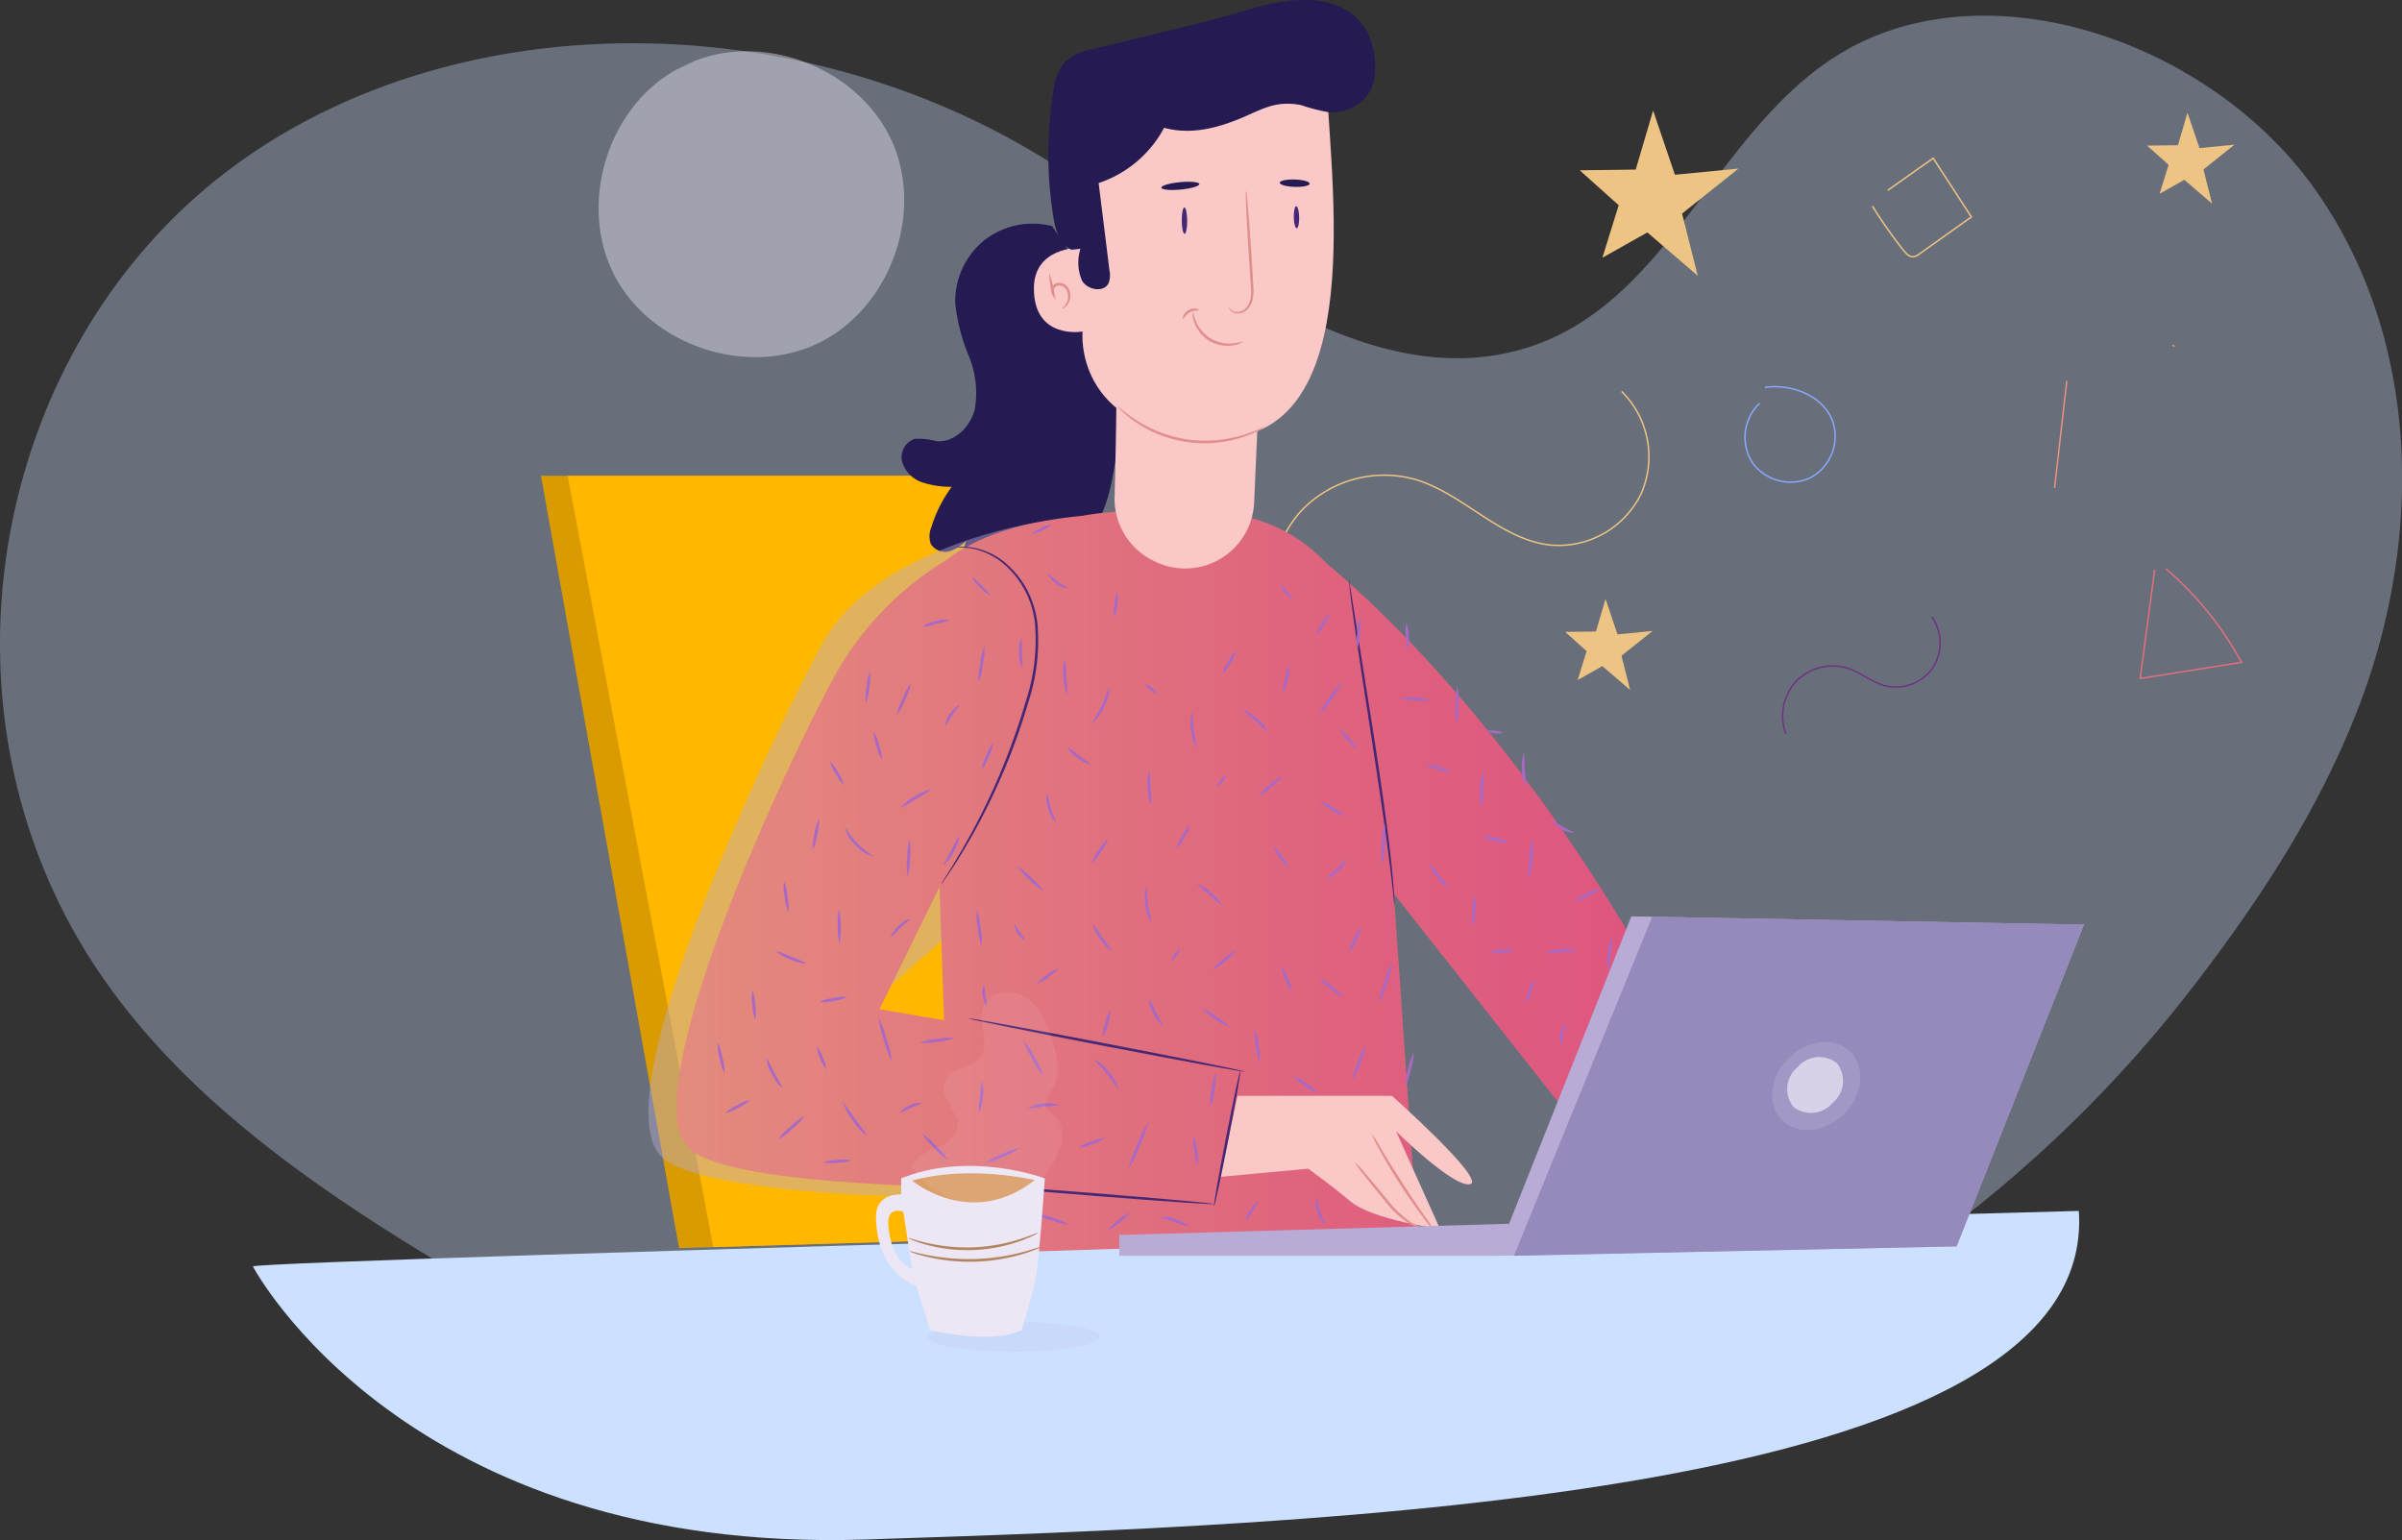 <svg xmlns="http://www.w3.org/2000/svg" xmlns:xlink="http://www.w3.org/1999/xlink" width="246.763" height="158.233" viewBox="0 0 246.763 158.233">
  <rect x="0" y="0" width="246.763" height="158.233" fill="#333333" stroke="none"/>
  <defs>
    <linearGradient id="linear-gradient" y1="0.5" x2="1" y2="0.5" gradientUnits="objectBoundingBox">
      <stop offset="0" stop-color="#e58f7e"/>
      <stop offset="0.139" stop-color="#e3857e"/>
      <stop offset="0.698" stop-color="#df637e"/>
      <stop offset="1" stop-color="#de567f"/>
    </linearGradient>
  </defs>
  <g id="Grupo_5053" data-name="Grupo 5053" transform="translate(-47.764 -1995.698)">
    <path id="Trazado_3875" data-name="Trazado 3875" d="M-473.292-185.532c-34.139,10.767-70.982,8.179-105.424-11.476-19.623-11.2-40.294-23.287-50.159-43.044-13.069-26.173-5.174-58.924,17.108-75.791s56.588-17.251,82.4-2.089c16.562,9.73,34,25.919,51.4,20.176,14.19-4.685,18.909-21.833,31.275-29.761,15.133-9.7,38.573-1.741,49.425,13.76s10.85,35.7,4.633,52.358c-3.846,10.3-9.754,19.532-16.412,28.29a132.322,132.322,0,0,1-35.434,32.52C-452.789-195.432-464.679-188.25-473.292-185.532Z" transform="translate(682.965 2329.06)" fill="#cce0ff" opacity="0.35"/>
    <g id="Grupo_5016" data-name="Grupo 5016" transform="translate(73.742 1995.698)">
      <g id="Grupo_4465" data-name="Grupo 4465" transform="translate(104.686 11.355)">
        <path id="Trazado_2837" data-name="Trazado 2837" d="M-163.015-160.467a5.255,5.255,0,0,1,1.1-5.418,5.251,5.251,0,0,1,5.379-1.273c1.253.438,2.307,1.35,3.579,1.725a4.666,4.666,0,0,0,5-1.746,4.664,4.664,0,0,0-.054-5.293" transform="translate(215.809 224.499)" fill="none" stroke="#6e3281" stroke-miterlimit="10" stroke-width="0.15"/>
        <path id="Trazado_2838" data-name="Trazado 2838" d="M-148.756-242.046a48.178,48.178,0,0,0,3.2,4.552c.258.327.59.681,1.005.652a1.316,1.316,0,0,0,.638-.3l5.323-3.789-3.924-6.038-4.676,3.309" transform="translate(210.45 251.866)" fill="none" stroke="#edc483" stroke-miterlimit="10" stroke-width="0.15"/>
        <path id="Trazado_2839" data-name="Trazado 2839" d="M-167.938-208.165a4.834,4.834,0,0,0-.753,6.109,4.834,4.834,0,0,0,5.957,1.553,4.832,4.832,0,0,0,2.327-5.7c-.926-2.691-4.189-3.98-7.006-3.588" transform="translate(218.053 238.233)" fill="none" stroke="#8aa9fc" stroke-miterlimit="10" stroke-width="0.15"/>
        <path id="Trazado_2840" data-name="Trazado 2840" d="M-103.784-180.2q-.746,5.592-1.491,11.185l10.408-1.658a33.847,33.847,0,0,0-7.771-9.613" transform="translate(194.477 227.369)" fill="none" stroke="#e3707f" stroke-miterlimit="10" stroke-width="0.15"/>
        <path id="Trazado_2841" data-name="Trazado 2841" d="M-119.173-199.8q.626-5.5,1.254-11" transform="translate(199.582 238.577)" fill="none" stroke="#e8947e" stroke-miterlimit="10" stroke-width="0.15"/>
        <path id="Trazado_2842" data-name="Trazado 2842" d="M-99.825-216.466l-.178-.177" transform="translate(192.54 240.726)" fill="none" stroke="#e8947e" stroke-miterlimit="10" stroke-width="0.15"/>
        <path id="Trazado_2843" data-name="Trazado 2843" d="M-245.444-184.625A11.766,11.766,0,0,1-243.37-196.7a11.764,11.764,0,0,1,11.778-3.355c4.972,1.451,8.723,6.159,13.87,6.745a9.43,9.43,0,0,0,9.364-5.236,9.437,9.437,0,0,0-1.988-10.542" transform="translate(246.276 237.949)" fill="none" stroke="#edc483" stroke-miterlimit="10" stroke-width="0.15"/>
        <path id="Trazado_2844" data-name="Trazado 2844" d="M-188.748-254.71l2.238,6.6,6.537-.635-5.8,4.626,1.612,6.388-5.179-4.454-4.619,2.6,1.676-5.394-4.007-3.589,5.756-.074Z" transform="translate(227.912 254.71)" fill="#edc483"/>
        <path id="Trazado_2845" data-name="Trazado 2845" d="M-194.507-175.377l1.232,3.633,3.6-.349-3.192,2.546.887,3.516-2.85-2.451-2.542,1.43.923-2.969L-198.658-172l3.168-.04Z" transform="translate(228.782 225.566)" fill="#edc483"/>
        <path id="Trazado_2846" data-name="Trazado 2846" d="M-100-254.355l1.232,3.633,3.6-.349-3.192,2.546.887,3.516-2.85-2.451-2.542,1.43.923-2.969-2.205-1.975,3.168-.04Z" transform="translate(194.062 254.58)" fill="#edc483"/>
      </g>
      <path id="Trazado_2847" data-name="Trazado 2847" d="M-350.779-116.032l-14.187-79.357h45.63l16.888,77.855Z" transform="translate(394.564 244.272)" fill="#d99b00"/>
      <path id="Trazado_2848" data-name="Trazado 2848" d="M-345.677-116.141l-14.953-79.247H-315l16.889,77.855Z" transform="translate(392.971 244.272)" fill="#ffb700"/>
      <path id="Trazado_2849" data-name="Trazado 2849" d="M-224.168-76s-186.487,5-187.584,5.7c0,0,15.586,29.6,62.913,28.06S-222.145-46.449-224.168-76Z" transform="translate(411.752 200.414)" fill="#cce0ff"/>
      <path id="Trazado_2850" data-name="Trazado 2850" d="M-290.937-236.087a8.054,8.054,0,0,0-7,1.482,8.058,8.058,0,0,0-2.951,6.515,19.935,19.935,0,0,0,1.4,5.377,9.883,9.883,0,0,1,.6,5.466c-.45,1.8-2.1,3.426-3.947,3.256a6.779,6.779,0,0,0-2.235-.237,1.993,1.993,0,0,0-1.256,2.426,3.236,3.236,0,0,0,2.079,2.058,9.613,9.613,0,0,0,3,.442,13.642,13.642,0,0,0-2.106,4.182,2.341,2.341,0,0,0-.035,1.711,1.737,1.737,0,0,0,2.072.671,5.067,5.067,0,0,0,1.9-1.379c-1,.761-.468,2.51.641,3.092a5.7,5.7,0,0,0,3.684.137c2.649-.5,5.459-1.075,7.411-2.937,1.855-1.772,2.593-4.4,3.035-6.927a45.251,45.251,0,0,0-.093-16.138" transform="translate(373.047 259.318)" fill="#251a51"/>
      <path id="Trazado_2851" data-name="Trazado 2851" d="M-307.566-187.829s-16.569,2.482-22.055,12.39c-3.871,6.991-23.526,47.346-16.312,53.015s55.118,3.864,55.118,3.864l3.113-12.882-37.618-6.441,23.056-20.266Z" transform="translate(388.152 241.495)" fill="#b8abd6" opacity="0.44"/>
      <path id="Trazado_2852" data-name="Trazado 2852" d="M-244.987-146.091c-12.921-21.606-25.439-33.458-31.214-38.257-2.908-3.1-7.377-5.56-14.28-5.4-1.429.034-2.8.072-4.122.121a28.408,28.408,0,0,0-6.634.419c-5.793.577-10.36,1.793-14.034,4.575a32.247,32.247,0,0,0-10.853,10.875c-3.815,6.455-22.075,44.425-15.307,49.743,3.213,2.524,15.024,3.469,26.549,3.765l.233,6.9,47.854-1.542-2.454-35.484,17.134,21.737Zm-77.1,7.575,6.164-12.569v0l.464,13.708Z" transform="translate(386.465 242.202)" fill="url(#linear-gradient)"/>
      <path id="Trazado_2853" data-name="Trazado 2853" d="M-252.886-94.69h15.868s9.708,8.651,8.028,9.072-7.608-5.434-7.608-5.434l4.519,10.044s-6.941-.945-9.2-2.835-4.356-3.361-4.356-3.361l-9.03.839Z" transform="translate(354.041 207.279)" fill="#f9c8c7"/>
      <path id="Trazado_2854" data-name="Trazado 2854" d="M-279.671-257.179l-.655,15s-4.607-.056-4.6,4.173c.005,5.315,5,4.424,5,4.424s-1.032,10.141,12.882,10.977c16.276.979,12.814-24.459,12.185-36.4Z" transform="translate(365.162 267.644)" fill="#f9c8c7"/>
      <path id="Trazado_2855" data-name="Trazado 2855" d="M-256.679-219.952l-.807,18.291a7.088,7.088,0,0,1-10.252,6.024l-.177-.089a7.09,7.09,0,0,1-3.908-6.561c.2-6.426.264-17.5.264-17.5Z" transform="translate(360.348 253.296)" fill="#f9c8c7"/>
      <g id="Grupo_4466" data-name="Grupo 4466" transform="translate(80.077 53.894)">
        <path id="Trazado_2856" data-name="Trazado 2856" d="M-283.239-187.452c.033.07-.374.329-.908.581s-.993.4-1.025.331.374-.328.908-.581S-283.272-187.521-283.239-187.452Z" transform="translate(285.174 187.469)" fill="#a869c5"/>
      </g>
      <g id="Grupo_4583" data-name="Grupo 4583" transform="translate(47.725 56.178)">
        <g id="Grupo_4467" data-name="Grupo 4467" transform="translate(22.988)">
          <path id="Trazado_2857" data-name="Trazado 2857" d="M-298.592-183.765a2.389,2.389,0,0,1,.419-.064,2.553,2.553,0,0,1,.515-.027,4.143,4.143,0,0,1,.7.043,7.169,7.169,0,0,1,3.973,1.971,9.331,9.331,0,0,1,1.87,2.475,9.9,9.9,0,0,1,1.027,3.408,20.176,20.176,0,0,1-.931,8.047,65.8,65.8,0,0,1-5.694,13.576c-.925,1.645-1.737,2.939-2.324,3.814-.287.442-.528.774-.686,1a2.416,2.416,0,0,1-.257.337,2.41,2.41,0,0,1,.211-.368c.16-.257.374-.6.642-1.029.559-.892,1.343-2.2,2.244-3.85a69.463,69.463,0,0,0,5.6-13.558,20.2,20.2,0,0,0,.944-7.938,9.347,9.347,0,0,0-2.778-5.773,7.19,7.19,0,0,0-3.854-2.005A9.774,9.774,0,0,0-298.592-183.765Z" transform="translate(299.977 183.859)" fill="#452775"/>
        </g>
        <g id="Grupo_4468" data-name="Grupo 4468" transform="translate(64.878 3.449)">
          <path id="Trazado_2858" data-name="Trazado 2858" d="M-233.757-178.406a1.62,1.62,0,0,1,.073.336l.157.969c.138.874.33,2.083.564,3.561.481,3.038,1.137,7.178,1.861,11.753.7,4.6,1.293,8.763,1.628,11.793.17,1.514.278,2.743.337,3.594.021.4.037.727.05.979a1.523,1.523,0,0,1,0,.343,1.625,1.625,0,0,1-.053-.338c-.027-.252-.061-.575-.1-.976-.092-.846-.23-2.069-.424-3.578-.385-3.02-1.006-7.181-1.707-11.775s-1.353-8.75-1.782-11.765c-.215-1.508-.376-2.73-.477-3.576-.043-.4-.077-.724-.1-.976A1.685,1.685,0,0,1-233.757-178.406Z" transform="translate(233.761 178.406)" fill="#452775"/>
        </g>
        <g id="Grupo_4469" data-name="Grupo 4469" transform="translate(61.838 13.933)">
          <path id="Trazado_2859" data-name="Trazado 2859" d="M-236.255-161.832a7.376,7.376,0,0,1-1.039,1.718,7.362,7.362,0,0,1-1.266,1.558,7.4,7.4,0,0,1,1.04-1.718A7.351,7.351,0,0,1-236.255-161.832Z" transform="translate(238.566 161.834)" fill="#a869c5"/>
        </g>
        <g id="Grupo_4470" data-name="Grupo 4470" transform="translate(51.006 53.835)">
          <path id="Trazado_2860" data-name="Trazado 2860" d="M-252.973-98.762c.075.015-.471,3.144-1.218,6.989s-1.416,6.951-1.49,6.936.471-3.143,1.218-6.988S-253.048-98.777-252.973-98.762Z" transform="translate(255.689 98.762)" fill="#452775"/>
        </g>
        <g id="Grupo_4471" data-name="Grupo 4471" transform="translate(25.776 48.445)">
          <path id="Trazado_2861" data-name="Trazado 2861" d="M-267.166-101.8c-.015.075-6.385-1.09-14.227-2.6s-14.191-2.8-14.177-2.873,6.384,1.09,14.229,2.6S-267.152-101.879-267.166-101.8Z" transform="translate(295.57 107.282)" fill="#452775"/>
        </g>
        <g id="Grupo_4472" data-name="Grupo 4472" transform="translate(26.256 65.547)">
          <path id="Trazado_2862" data-name="Trazado 2862" d="M-270.054-78.269c-.006.077-5.554-.3-12.389-.846s-12.374-1.047-12.367-1.123,5.552.3,12.389.848S-270.048-78.345-270.054-78.269Z" transform="translate(294.81 80.249)" fill="#452775"/>
        </g>
        <g id="Grupo_4473" data-name="Grupo 4473" transform="translate(63.987 18.794)">
          <path id="Trazado_2863" data-name="Trazado 2863" d="M-233.536-152.216c-.058.05-.469-.343-.919-.877s-.767-1.005-.708-1.055.469.343.919.877S-233.477-152.265-233.536-152.216Z" transform="translate(235.169 154.152)" fill="#a869c5"/>
        </g>
        <g id="Grupo_4474" data-name="Grupo 4474" transform="translate(38.414 29.978)">
          <path id="Trazado_2864" data-name="Trazado 2864" d="M-273.85-136.47a4.383,4.383,0,0,1-.753,1.346,4.375,4.375,0,0,1-.981,1.191,4.366,4.366,0,0,1,.752-1.346A4.376,4.376,0,0,1-273.85-136.47Z" transform="translate(275.592 136.473)" fill="#a869c5"/>
        </g>
        <g id="Grupo_4475" data-name="Grupo 4475" transform="translate(30.824 32.843)">
          <path id="Trazado_2865" data-name="Trazado 2865" d="M-284.926-129.415a6.171,6.171,0,0,1-1.425-1.163,6.168,6.168,0,0,1-1.234-1.363,6.2,6.2,0,0,1,1.425,1.163A6.18,6.18,0,0,1-284.926-129.415Z" transform="translate(287.589 131.944)" fill="#a869c5"/>
        </g>
        <g id="Grupo_4476" data-name="Grupo 4476" transform="translate(33.8 25.321)">
          <path id="Trazado_2866" data-name="Trazado 2866" d="M-281.883-140.788a2.762,2.762,0,0,1-.807-1.418,2.767,2.767,0,0,1-.132-1.626c.081,0,.136.714.4,1.545S-281.815-140.832-281.883-140.788Z" transform="translate(282.886 143.833)" fill="#a869c5"/>
        </g>
        <g id="Grupo_4477" data-name="Grupo 4477" transform="translate(35.908 20.539)">
          <path id="Trazado_2867" data-name="Trazado 2867" d="M-277.109-149.559a2.955,2.955,0,0,1-1.385-.695,2.969,2.969,0,0,1-1.055-1.135,8.425,8.425,0,0,1,1.221.914A8.479,8.479,0,0,1-277.109-149.559Z" transform="translate(279.554 151.393)" fill="#a869c5"/>
        </g>
        <g id="Grupo_4478" data-name="Grupo 4478" transform="translate(47.142 28.595)">
          <path id="Trazado_2868" data-name="Trazado 2868" d="M-260.38-138.656a3.593,3.593,0,0,1-.584,1.265,3.606,3.606,0,0,1-.822,1.126,3.608,3.608,0,0,1,.584-1.266A3.6,3.6,0,0,1-260.38-138.656Z" transform="translate(261.796 138.658)" fill="#a869c5"/>
        </g>
        <g id="Grupo_4479" data-name="Grupo 4479" transform="translate(44.199 22.983)">
          <path id="Trazado_2869" data-name="Trazado 2869" d="M-266.093-143.971a4.352,4.352,0,0,1-.34-1.766,4.34,4.34,0,0,1,.138-1.792,9.331,9.331,0,0,1,.139,1.777A9.194,9.194,0,0,1-266.093-143.971Z" transform="translate(266.448 147.529)" fill="#a869c5"/>
        </g>
        <g id="Grupo_4480" data-name="Grupo 4480" transform="translate(43.911 34.879)">
          <path id="Trazado_2870" data-name="Trazado 2870" d="M-266.284-125.057a3.876,3.876,0,0,1-.562-1.792,3.866,3.866,0,0,1,.082-1.876c.08.006.058.835.193,1.84S-266.207-125.084-266.284-125.057Z" transform="translate(266.904 128.725)" fill="#a869c5"/>
        </g>
        <g id="Grupo_4481" data-name="Grupo 4481" transform="translate(38.546 38.741)">
          <path id="Trazado_2871" data-name="Trazado 2871" d="M-273.34-119.773a3.766,3.766,0,0,1-1.249-1.258,3.771,3.771,0,0,1-.784-1.589,12.038,12.038,0,0,1,1.01,1.429A12.142,12.142,0,0,1-273.34-119.773Z" transform="translate(275.383 122.621)" fill="#a869c5"/>
        </g>
        <g id="Grupo_4482" data-name="Grupo 4482" transform="translate(32.871 43.324)">
          <path id="Trazado_2872" data-name="Trazado 2872" d="M-282.217-115.368c.045.062-.4.454-.986.876a3.227,3.227,0,0,1-1.148.651c-.044-.062.4-.454.987-.876A3.219,3.219,0,0,1-282.217-115.368Z" transform="translate(284.354 115.376)" fill="#a869c5"/>
        </g>
        <g id="Grupo_4483" data-name="Grupo 4483" transform="translate(30.517 38.837)">
          <path id="Trazado_2873" data-name="Trazado 2873" d="M-286.98-120.9c-.045.058-.435-.18-.747-.638s-.4-.906-.326-.926.264.351.554.771S-286.928-120.965-286.98-120.9Z" transform="translate(288.076 122.469)" fill="#a869c5"/>
        </g>
        <g id="Grupo_4484" data-name="Grupo 4484" transform="translate(39.533 47.679)">
          <path id="Trazado_2874" data-name="Trazado 2874" d="M-273-108.492a3.84,3.84,0,0,1-.267,1.413,3.835,3.835,0,0,1-.531,1.336,3.82,3.82,0,0,1,.266-1.413A3.83,3.83,0,0,1-273-108.492Z" transform="translate(273.823 108.493)" fill="#a869c5"/>
        </g>
        <g id="Grupo_4485" data-name="Grupo 4485" transform="translate(44.318 46.37)">
          <path id="Trazado_2875" data-name="Trazado 2875" d="M-264.8-107.721A2.942,2.942,0,0,1-265.8-109a2.932,2.932,0,0,1-.434-1.565,13.821,13.821,0,0,1,.681,1.44A13.792,13.792,0,0,1-264.8-107.721Z" transform="translate(266.261 110.562)" fill="#a869c5"/>
        </g>
        <g id="Grupo_4486" data-name="Grupo 4486" transform="translate(49.834 47.487)">
          <path id="Trazado_2876" data-name="Trazado 2876" d="M-254.792-106.96a5.015,5.015,0,0,1-1.45-.8,5.047,5.047,0,0,1-1.3-1.029,5.048,5.048,0,0,1,1.451.8A5.051,5.051,0,0,1-254.792-106.96Z" transform="translate(257.541 108.795)" fill="#a869c5"/>
        </g>
        <g id="Grupo_4487" data-name="Grupo 4487" transform="translate(50.89 41.421)">
          <path id="Trazado_2877" data-name="Trazado 2877" d="M-253.428-118.378a4.694,4.694,0,0,1-1.131,1.123,4.671,4.671,0,0,1-1.308.911,4.668,4.668,0,0,1,1.131-1.123A4.681,4.681,0,0,1-253.428-118.378Z" transform="translate(255.871 118.384)" fill="#a869c5"/>
        </g>
        <g id="Grupo_4488" data-name="Grupo 4488" transform="translate(46.658 41.37)">
          <path id="Trazado_2878" data-name="Trazado 2878" d="M-261.729-118.459c.061.045-.071.331-.3.639s-.459.521-.521.476.072-.332.3-.64S-261.79-118.5-261.729-118.459Z" transform="translate(262.561 118.465)" fill="#a869c5"/>
        </g>
        <g id="Grupo_4489" data-name="Grupo 4489" transform="translate(49.217 34.587)">
          <path id="Trazado_2879" data-name="Trazado 2879" d="M-255.857-126.863a11.376,11.376,0,0,1-1.329-1.158,11.366,11.366,0,0,1-1.329-1.159,3.911,3.911,0,0,1,1.51.951A3.911,3.911,0,0,1-255.857-126.863Z" transform="translate(258.516 129.187)" fill="#a869c5"/>
        </g>
        <g id="Grupo_4490" data-name="Grupo 4490" transform="translate(51.855 10.711)">
          <path id="Trazado_2880" data-name="Trazado 2880" d="M-252.93-166.926a3.6,3.6,0,0,1-.584,1.265,3.6,3.6,0,0,1-.822,1.126,3.6,3.6,0,0,1,.584-1.266A3.589,3.589,0,0,1-252.93-166.926Z" transform="translate(254.346 166.928)" fill="#a869c5"/>
        </g>
        <g id="Grupo_4491" data-name="Grupo 4491" transform="translate(48.624 16.995)">
          <path id="Trazado_2881" data-name="Trazado 2881" d="M-258.834-153.326a3.86,3.86,0,0,1-.562-1.792,3.883,3.883,0,0,1,.081-1.876c.08.006.058.836.194,1.84S-258.757-153.354-258.834-153.326Z" transform="translate(259.454 156.995)" fill="#a869c5"/>
        </g>
        <g id="Grupo_4492" data-name="Grupo 4492" transform="translate(55.603 23.537)">
          <path id="Trazado_2882" data-name="Trazado 2882" d="M-245.979-146.648a4.692,4.692,0,0,1-1.132,1.123,4.655,4.655,0,0,1-1.308.911,4.722,4.722,0,0,1,1.131-1.123A4.694,4.694,0,0,1-245.979-146.648Z" transform="translate(248.422 146.654)" fill="#a869c5"/>
        </g>
        <g id="Grupo_4493" data-name="Grupo 4493" transform="translate(51.371 23.486)">
          <path id="Trazado_2883" data-name="Trazado 2883" d="M-254.279-146.728c.062.044-.071.331-.3.638s-.458.521-.52.476.071-.331.3-.64S-254.341-146.774-254.279-146.728Z" transform="translate(255.112 146.734)" fill="#a869c5"/>
        </g>
        <g id="Grupo_4494" data-name="Grupo 4494" transform="translate(53.93 16.702)">
          <path id="Trazado_2884" data-name="Trazado 2884" d="M-248.407-155.133a11.358,11.358,0,0,1-1.329-1.158,11.329,11.329,0,0,1-1.329-1.16,3.9,3.9,0,0,1,1.511.951A3.917,3.917,0,0,1-248.407-155.133Z" transform="translate(251.067 157.457)" fill="#a869c5"/>
        </g>
        <g id="Grupo_4495" data-name="Grupo 4495" transform="translate(38.502 14.439)">
          <path id="Trazado_2885" data-name="Trazado 2885" d="M-275.449-157.33c-.063-.051.486-.793.966-1.812s.715-1.911.795-1.893a4.322,4.322,0,0,1-.545,2.012A4.316,4.316,0,0,1-275.449-157.33Z" transform="translate(275.454 161.035)" fill="#a869c5"/>
        </g>
        <g id="Grupo_4496" data-name="Grupo 4496" transform="translate(35.539 11.493)">
          <path id="Trazado_2886" data-name="Trazado 2886" d="M-279.752-161.931a4.949,4.949,0,0,1-.359-1.864,4.987,4.987,0,0,1,.1-1.9,9.785,9.785,0,0,1,.175,1.878A9.784,9.784,0,0,1-279.752-161.931Z" transform="translate(280.136 165.692)" fill="#a869c5"/>
        </g>
        <g id="Grupo_4497" data-name="Grupo 4497" transform="translate(33.969 2.75)">
          <path id="Trazado_2887" data-name="Trazado 2887" d="M-280.572-177.99a1.85,1.85,0,0,1-1.223-.486c-.6-.445-.878-1-.815-1.033s.424.4.98.811S-280.547-178.067-280.572-177.99Z" transform="translate(282.619 179.512)" fill="#a869c5"/>
        </g>
        <g id="Grupo_4498" data-name="Grupo 4498" transform="translate(40.722 4.68)">
          <path id="Trazado_2888" data-name="Trazado 2888" d="M-271.892-173.92a3.078,3.078,0,0,1,.015-1.287,3.086,3.086,0,0,1,.289-1.255,3.062,3.062,0,0,1-.015,1.287A3.082,3.082,0,0,1-271.892-173.92Z" transform="translate(271.944 176.461)" fill="#a869c5"/>
        </g>
        <g id="Grupo_4499" data-name="Grupo 4499" transform="translate(43.941 14.122)">
          <path id="Trazado_2889" data-name="Trazado 2889" d="M-265.631-160.607c-.046.061-.355-.094-.693-.347s-.573-.507-.527-.569.355.095.693.347S-265.585-160.668-265.631-160.607Z" transform="translate(266.856 161.536)" fill="#a869c5"/>
        </g>
        <g id="Grupo_4500" data-name="Grupo 4500" transform="translate(58.086 12.202)">
          <path id="Trazado_2890" data-name="Trazado 2890" d="M-243.811-164.571a3.97,3.97,0,0,1-.195,1.449,3.959,3.959,0,0,1-.465,1.387,3.972,3.972,0,0,1,.195-1.449A3.967,3.967,0,0,1-243.811-164.571Z" transform="translate(244.498 164.572)" fill="#a869c5"/>
        </g>
        <g id="Grupo_4501" data-name="Grupo 4501" transform="translate(57.951 3.868)">
          <path id="Trazado_2891" data-name="Trazado 2891" d="M-243.567-176.321c-.035.065-.448-.113-.78-.538s-.409-.866-.338-.884.256.335.556.714S-243.524-176.387-243.567-176.321Z" transform="translate(244.71 177.745)" fill="#a869c5"/>
        </g>
        <g id="Grupo_4502" data-name="Grupo 4502" transform="translate(61.524 6.916)">
          <path id="Trazado_2892" data-name="Trazado 2892" d="M-237.731-172.923a2.957,2.957,0,0,1-.544,1.14c-.364.59-.713,1.036-.777.994a2.962,2.962,0,0,1,.543-1.14C-238.144-172.518-237.8-172.963-237.731-172.923Z" transform="translate(239.063 172.926)" fill="#a869c5"/>
        </g>
        <g id="Grupo_4503" data-name="Grupo 4503" transform="translate(65.7 7.221)">
          <path id="Trazado_2893" data-name="Trazado 2893" d="M-232.388-169.292a4.607,4.607,0,0,1-.044-1.585,4.6,4.6,0,0,1,.232-1.568,4.646,4.646,0,0,1,.044,1.585A4.627,4.627,0,0,1-232.388-169.292Z" transform="translate(232.462 172.444)" fill="#a869c5"/>
        </g>
        <g id="Grupo_4504" data-name="Grupo 4504" transform="translate(26.796 10.167)">
          <path id="Trazado_2894" data-name="Trazado 2894" d="M-293.928-164.026a6.688,6.688,0,0,1,.171-1.9,6.688,6.688,0,0,1,.444-1.857,6.713,6.713,0,0,1-.172,1.9A6.68,6.68,0,0,1-293.928-164.026Z" transform="translate(293.957 167.787)" fill="#a869c5"/>
        </g>
        <g id="Grupo_4505" data-name="Grupo 4505" transform="translate(21.072 7.475)">
          <path id="Trazado_2895" data-name="Trazado 2895" d="M-300.162-171.993a6.838,6.838,0,0,1-1.415.387,6.807,6.807,0,0,1-1.427.34,2.906,2.906,0,0,1,1.359-.608A2.884,2.884,0,0,1-300.162-171.993Z" transform="translate(303.005 172.043)" fill="#a869c5"/>
        </g>
        <g id="Grupo_4506" data-name="Grupo 4506" transform="translate(26.147 3.152)">
          <path id="Trazado_2896" data-name="Trazado 2896" d="M-293.147-177.041c-.054.054-.507-.312-1.014-.818s-.87-.958-.817-1.012.508.312,1.013.817S-293.093-177.1-293.147-177.041Z" transform="translate(294.983 178.876)" fill="#a869c5"/>
        </g>
        <g id="Grupo_4507" data-name="Grupo 4507" transform="translate(30.989 9.359)">
          <path id="Trazado_2897" data-name="Trazado 2897" d="M-286.981-165.913a3.03,3.03,0,0,1-.345-1.566,3.016,3.016,0,0,1,.244-1.585,10.765,10.765,0,0,1,.032,1.577A10.593,10.593,0,0,1-286.981-165.913Z" transform="translate(287.329 169.065)" fill="#a869c5"/>
        </g>
        <g id="Grupo_4508" data-name="Grupo 4508" transform="translate(27.143 20.113)">
          <path id="Trazado_2898" data-name="Trazado 2898" d="M-293.395-149.3a4.19,4.19,0,0,1,.464-1.435,4.213,4.213,0,0,1,.718-1.327,4.181,4.181,0,0,1-.463,1.435A4.186,4.186,0,0,1-293.395-149.3Z" transform="translate(293.409 152.066)" fill="#a869c5"/>
        </g>
        <g id="Grupo_4509" data-name="Grupo 4509" transform="translate(23.389 16.266)">
          <path id="Trazado_2899" data-name="Trazado 2899" d="M-299.324-156.005a2.088,2.088,0,0,1,.472-1.227c.409-.616.906-.964.952-.908s-.337.48-.722,1.062S-299.248-155.979-299.324-156.005Z" transform="translate(299.342 158.146)" fill="#a869c5"/>
        </g>
        <g id="Grupo_4510" data-name="Grupo 4510" transform="translate(18.427 14.039)">
          <path id="Trazado_2900" data-name="Trazado 2900" d="M-307.175-158.411a5.858,5.858,0,0,1,.584-1.682,5.834,5.834,0,0,1,.838-1.572,5.838,5.838,0,0,1-.584,1.683A5.781,5.781,0,0,1-307.175-158.411Z" transform="translate(307.186 161.666)" fill="#a869c5"/>
        </g>
        <g id="Grupo_4511" data-name="Grupo 4511" transform="translate(15.206 12.815)">
          <path id="Trazado_2901" data-name="Trazado 2901" d="M-312.238-160.351a5.007,5.007,0,0,1,.078-1.644,4.95,4.95,0,0,1,.351-1.607,4.958,4.958,0,0,1-.078,1.642A4.945,4.945,0,0,1-312.238-160.351Z" transform="translate(312.278 163.601)" fill="#a869c5"/>
        </g>
        <g id="Grupo_4512" data-name="Grupo 4512" transform="translate(11.578 22.081)">
          <path id="Trazado_2902" data-name="Trazado 2902" d="M-316.57-146.518a3.71,3.71,0,0,1-.835-1.148,3.728,3.728,0,0,1-.6-1.287,3.713,3.713,0,0,1,.834,1.148A3.745,3.745,0,0,1-316.57-146.518Z" transform="translate(318.012 148.955)" fill="#a869c5"/>
        </g>
        <g id="Grupo_4513" data-name="Grupo 4513" transform="translate(16.049 19.022)">
          <path id="Trazado_2903" data-name="Trazado 2903" d="M-310.094-150.948a4.086,4.086,0,0,1-.548-1.382,4.107,4.107,0,0,1-.283-1.46,4.093,4.093,0,0,1,.548,1.383A4.083,4.083,0,0,1-310.094-150.948Z" transform="translate(310.945 153.791)" fill="#a869c5"/>
        </g>
        <g id="Grupo_4514" data-name="Grupo 4514" transform="translate(18.823 24.917)">
          <path id="Trazado_2904" data-name="Trazado 2904" d="M-303.394-144.462a11.582,11.582,0,0,1-1.576.965,11.541,11.541,0,0,1-1.588.946,4.4,4.4,0,0,1,1.445-1.183A4.4,4.4,0,0,1-303.394-144.462Z" transform="translate(306.56 144.473)" fill="#a869c5"/>
        </g>
        <g id="Grupo_4515" data-name="Grupo 4515" transform="translate(23.204 29.692)">
          <path id="Trazado_2905" data-name="Trazado 2905" d="M-299.629-133.868a11.008,11.008,0,0,1,.81-1.528,11.128,11.128,0,0,1,.809-1.527,3.748,3.748,0,0,1-.564,1.658A3.773,3.773,0,0,1-299.629-133.868Z" transform="translate(299.635 136.924)" fill="#a869c5"/>
        </g>
        <g id="Grupo_4516" data-name="Grupo 4516" transform="translate(19.462 30.1)">
          <path id="Trazado_2906" data-name="Trazado 2906" d="M-305.482-132.518a6.506,6.506,0,0,1-.031-1.888,6.524,6.524,0,0,1,.246-1.873,6.566,6.566,0,0,1,.03,1.888A6.552,6.552,0,0,1-305.482-132.518Z" transform="translate(305.55 136.28)" fill="#a869c5"/>
        </g>
        <g id="Grupo_4517" data-name="Grupo 4517" transform="translate(13.114 28.886)">
          <path id="Trazado_2907" data-name="Trazado 2907" d="M-312.707-135.267a3.64,3.64,0,0,1-1.777-1.129,3.634,3.634,0,0,1-1.092-1.8c.075-.037.492.8,1.29,1.608S-312.669-135.341-312.707-135.267Z" transform="translate(315.585 138.198)" fill="#a869c5"/>
        </g>
        <g id="Grupo_4518" data-name="Grupo 4518" transform="translate(9.78 27.969)">
          <path id="Trazado_2908" data-name="Trazado 2908" d="M-320.826-136.5a4.776,4.776,0,0,1,.168-1.6,4.775,4.775,0,0,1,.438-1.551,4.8,4.8,0,0,1-.167,1.6A4.763,4.763,0,0,1-320.826-136.5Z" transform="translate(320.855 139.648)" fill="#a869c5"/>
        </g>
        <g id="Grupo_4519" data-name="Grupo 4519" transform="translate(17.807 38.225)">
          <path id="Trazado_2909" data-name="Trazado 2909" d="M-306.225-123.427c.042.066-.429.43-.953.929s-.915.947-.979.9.238-.582.79-1.1A2.373,2.373,0,0,1-306.225-123.427Z" transform="translate(308.165 123.436)" fill="#a869c5"/>
        </g>
        <g id="Grupo_4520" data-name="Grupo 4520" transform="translate(12.367 37.218)">
          <path id="Trazado_2910" data-name="Trazado 2910" d="M-316.6-121.471a5.834,5.834,0,0,1-.164-1.776,5.84,5.84,0,0,1,.113-1.781,5.818,5.818,0,0,1,.164,1.776A5.886,5.886,0,0,1-316.6-121.471Z" transform="translate(316.766 125.028)" fill="#a869c5"/>
        </g>
        <g id="Grupo_4521" data-name="Grupo 4521" transform="translate(6 41.514)">
          <path id="Trazado_2911" data-name="Trazado 2911" d="M-323.66-116.929a3.978,3.978,0,0,1-1.676-.425,4,4,0,0,1-1.492-.876,8.778,8.778,0,0,1,1.6.619A8.733,8.733,0,0,1-323.66-116.929Z" transform="translate(326.83 118.238)" fill="#a869c5"/>
        </g>
        <g id="Grupo_4522" data-name="Grupo 4522" transform="translate(6.796 34.369)">
          <path id="Trazado_2912" data-name="Trazado 2912" d="M-325.1-126.382a4.655,4.655,0,0,1-.352-1.555,4.685,4.685,0,0,1-.077-1.594,4.69,4.69,0,0,1,.351,1.557A4.7,4.7,0,0,1-325.1-126.382Z" transform="translate(325.572 129.531)" fill="#a869c5"/>
        </g>
        <g id="Grupo_4523" data-name="Grupo 4523" transform="translate(10.493 46.214)">
          <path id="Trazado_2913" data-name="Trazado 2913" d="M-316.881-110.774a3.871,3.871,0,0,1-1.4.4,3.9,3.9,0,0,1-1.447.124,3.885,3.885,0,0,1,1.4-.4A3.929,3.929,0,0,1-316.881-110.774Z" transform="translate(319.726 110.807)" fill="#a869c5"/>
        </g>
        <g id="Grupo_4524" data-name="Grupo 4524" transform="translate(3.539 45.553)">
          <path id="Trazado_2914" data-name="Trazado 2914" d="M-330.36-108.8a4.369,4.369,0,0,1-.291-1.511,4.372,4.372,0,0,1-.015-1.539,4.389,4.389,0,0,1,.29,1.512A4.362,4.362,0,0,1-330.36-108.8Z" transform="translate(330.719 111.853)" fill="#a869c5"/>
        </g>
        <g id="Grupo_4525" data-name="Grupo 4525" transform="translate(0 50.942)">
          <path id="Trazado_2915" data-name="Trazado 2915" d="M-335.586-100.181a4.82,4.82,0,0,1-.487-1.547,4.809,4.809,0,0,1-.215-1.607,4.866,4.866,0,0,1,.486,1.547A4.879,4.879,0,0,1-335.586-100.181Z" transform="translate(336.313 103.334)" fill="#a869c5"/>
        </g>
        <g id="Grupo_4526" data-name="Grupo 4526" transform="translate(0.832 56.822)">
          <path id="Trazado_2916" data-name="Trazado 2916" d="M-332.455-94.029a3.841,3.841,0,0,1-1.206.784A3.818,3.818,0,0,1-335-92.7a3.825,3.825,0,0,1,1.206-.784A3.785,3.785,0,0,1-332.455-94.029Z" transform="translate(334.999 94.04)" fill="#a869c5"/>
        </g>
        <g id="Grupo_4527" data-name="Grupo 4527" transform="translate(5.006 52.462)">
          <path id="Trazado_2917" data-name="Trazado 2917" d="M-326.706-97.749a3.909,3.909,0,0,1-1.1-1.453,3.894,3.894,0,0,1-.578-1.729,13.675,13.675,0,0,1,.823,1.6A13.757,13.757,0,0,1-326.706-97.749Z" transform="translate(328.4 100.932)" fill="#a869c5"/>
        </g>
        <g id="Grupo_4528" data-name="Grupo 4528" transform="translate(10.206 51.376)">
          <path id="Trazado_2918" data-name="Trazado 2918" d="M-319.2-100.328a2.974,2.974,0,0,1-.61-1.106,2.941,2.941,0,0,1-.354-1.213,2.991,2.991,0,0,1,.609,1.106A2.984,2.984,0,0,1-319.2-100.328Z" transform="translate(320.18 102.648)" fill="#a869c5"/>
        </g>
        <g id="Grupo_4529" data-name="Grupo 4529" transform="translate(6.222 58.462)">
          <path id="Trazado_2919" data-name="Trazado 2919" d="M-323.731-91.443a6.2,6.2,0,0,1-1.28,1.322A6.178,6.178,0,0,1-326.476-89a6.278,6.278,0,0,1,1.281-1.322A6.2,6.2,0,0,1-323.731-91.443Z" transform="translate(326.479 91.447)" fill="#a869c5"/>
        </g>
        <g id="Grupo_4530" data-name="Grupo 4530" transform="translate(12.9 57.056)">
          <path id="Trazado_2920" data-name="Trazado 2920" d="M-313.413-90.158a5.6,5.6,0,0,1-1.486-1.589,5.626,5.626,0,0,1-1.017-1.923,18.645,18.645,0,0,1,1.242,1.762A18.528,18.528,0,0,1-313.413-90.158Z" transform="translate(315.923 93.67)" fill="#a869c5"/>
        </g>
        <g id="Grupo_4531" data-name="Grupo 4531" transform="translate(10.902 62.972)">
          <path id="Trazado_2921" data-name="Trazado 2921" d="M-316.234-84.249a3.844,3.844,0,0,1-1.414.24,3.773,3.773,0,0,1-1.433-.037,3.835,3.835,0,0,1,1.413-.24A3.81,3.81,0,0,1-316.234-84.249Z" transform="translate(319.081 84.319)" fill="#a869c5"/>
        </g>
        <g id="Grupo_4532" data-name="Grupo 4532" transform="translate(16.555 48.409)">
          <path id="Trazado_2922" data-name="Trazado 2922" d="M-308.783-102.873a9.937,9.937,0,0,1-.807-2.193,9.932,9.932,0,0,1-.542-2.272,9.9,9.9,0,0,1,.807,2.193A10,10,0,0,1-308.783-102.873Z" transform="translate(310.145 107.339)" fill="#a869c5"/>
        </g>
        <g id="Grupo_4533" data-name="Grupo 4533" transform="translate(20.768 50.437)">
          <path id="Trazado_2923" data-name="Trazado 2923" d="M-299.926-104.1a5.979,5.979,0,0,1-1.761.385,5.942,5.942,0,0,1-1.8.11,5.961,5.961,0,0,1,1.761-.385A5.927,5.927,0,0,1-299.926-104.1Z" transform="translate(303.486 104.133)" fill="#a869c5"/>
        </g>
        <g id="Grupo_4534" data-name="Grupo 4534" transform="translate(18.727 57.113)">
          <path id="Trazado_2924" data-name="Trazado 2924" d="M-304.472-93.549a5.586,5.586,0,0,1-1.118.509,5.741,5.741,0,0,1-1.118.509c-.048-.056.36-.47,1-.761A1.979,1.979,0,0,1-304.472-93.549Z" transform="translate(306.712 93.581)" fill="#a869c5"/>
        </g>
        <g id="Grupo_4535" data-name="Grupo 4535" transform="translate(21.047 60.311)">
          <path id="Trazado_2925" data-name="Trazado 2925" d="M-300.38-85.794a6.642,6.642,0,0,1-1.429-1.267,6.662,6.662,0,0,1-1.231-1.46,6.7,6.7,0,0,1,1.429,1.267A6.687,6.687,0,0,1-300.38-85.794Z" transform="translate(303.044 88.525)" fill="#a869c5"/>
        </g>
        <g id="Grupo_4536" data-name="Grupo 4536" transform="translate(26.839 54.908)">
          <path id="Trazado_2926" data-name="Trazado 2926" d="M-293.864-93.812a7.809,7.809,0,0,1,.115-1.63,7.859,7.859,0,0,1,.189-1.624,3.669,3.669,0,0,1,.086,1.649A3.686,3.686,0,0,1-293.864-93.812Z" transform="translate(293.89 97.066)" fill="#a869c5"/>
        </g>
        <g id="Grupo_4537" data-name="Grupo 4537" transform="translate(27.588 61.752)">
          <path id="Trazado_2927" data-name="Trazado 2927" d="M-289.242-86.236a6.575,6.575,0,0,1-1.676.883,6.517,6.517,0,0,1-1.787.628,6.574,6.574,0,0,1,1.676-.882A6.6,6.6,0,0,1-289.242-86.236Z" transform="translate(292.705 86.247)" fill="#a869c5"/>
        </g>
        <g id="Grupo_4538" data-name="Grupo 4538" transform="translate(31.448 50.729)">
          <path id="Trazado_2928" data-name="Trazado 2928" d="M-284.564-100.009a8.022,8.022,0,0,1-1.137-1.763,8.026,8.026,0,0,1-.9-1.9,8.075,8.075,0,0,1,1.137,1.763A8.069,8.069,0,0,1-284.564-100.009Z" transform="translate(286.604 103.671)" fill="#a869c5"/>
        </g>
        <g id="Grupo_4539" data-name="Grupo 4539" transform="translate(31.8 57.203)">
          <path id="Trazado_2929" data-name="Trazado 2929" d="M-282.647-93.279a13.3,13.3,0,0,1-1.7.149,12.771,12.771,0,0,1-1.7.195,3.48,3.48,0,0,1,1.669-.471A3.49,3.49,0,0,1-282.647-93.279Z" transform="translate(286.047 93.438)" fill="#a869c5"/>
        </g>
        <g id="Grupo_4540" data-name="Grupo 4540" transform="translate(38.757 52.666)">
          <path id="Trazado_2930" data-name="Trazado 2930" d="M-272.608-97.554c-.072.037-.514-.718-1.186-1.552s-1.306-1.436-1.255-1.5a4.353,4.353,0,0,1,1.47,1.325A4.336,4.336,0,0,1-272.608-97.554Z" transform="translate(275.051 100.609)" fill="#a869c5"/>
        </g>
        <g id="Grupo_4541" data-name="Grupo 4541" transform="translate(37.139 60.731)">
          <path id="Trazado_2931" data-name="Trazado 2931" d="M-274.954-87.844a3.749,3.749,0,0,1-1.279.623,3.7,3.7,0,0,1-1.375.365,3.735,3.735,0,0,1,1.279-.623A3.692,3.692,0,0,1-274.954-87.844Z" transform="translate(277.608 87.861)" fill="#a869c5"/>
        </g>
        <g id="Grupo_4542" data-name="Grupo 4542" transform="translate(48.878 60.501)">
          <path id="Trazado_2932" data-name="Trazado 2932" d="M-258.583-85.178a4.39,4.39,0,0,1-.352-1.5,4.4,4.4,0,0,1-.077-1.544,4.41,4.41,0,0,1,.351,1.505A4.412,4.412,0,0,1-258.583-85.178Z" transform="translate(259.053 88.225)" fill="#a869c5"/>
        </g>
        <g id="Grupo_4543" data-name="Grupo 4543" transform="translate(50.629 53.994)">
          <path id="Trazado_2933" data-name="Trazado 2933" d="M-256.25-94.952a5.979,5.979,0,0,1,.118-1.8,6,6,0,0,1,.393-1.759,5.964,5.964,0,0,1-.118,1.8A6,6,0,0,1-256.25-94.952Z" transform="translate(256.284 98.51)" fill="#a869c5"/>
        </g>
        <g id="Grupo_4544" data-name="Grupo 4544" transform="translate(42.215 59.079)">
          <path id="Trazado_2934" data-name="Trazado 2934" d="M-267.544-90.472a12.82,12.82,0,0,1-.888,2.493,12.755,12.755,0,0,1-1.144,2.387,12.835,12.835,0,0,1,.888-2.494A12.762,12.762,0,0,1-267.544-90.472Z" transform="translate(269.584 90.473)" fill="#a869c5"/>
        </g>
        <g id="Grupo_4545" data-name="Grupo 4545" transform="translate(26.606 37.322)">
          <path id="Trazado_2935" data-name="Trazado 2935" d="M-293.708-121.2a6.288,6.288,0,0,1-.395-1.81,6.3,6.3,0,0,1-.12-1.849,6.286,6.286,0,0,1,.394,1.81A6.309,6.309,0,0,1-293.708-121.2Z" transform="translate(294.257 124.864)" fill="#a869c5"/>
        </g>
        <g id="Grupo_4546" data-name="Grupo 4546" transform="translate(27.227 45.046)">
          <path id="Trazado_2936" data-name="Trazado 2936" d="M-292.829-110.518c-.066.033-.333-.41-.418-1.03a1.56,1.56,0,0,1,.118-1.106c.078.01.071.491.155,1.067S-292.756-110.55-292.829-110.518Z" transform="translate(293.275 112.654)" fill="#a869c5"/>
        </g>
        <g id="Grupo_4547" data-name="Grupo 4547" transform="translate(28.259 68.226)">
          <path id="Trazado_2937" data-name="Trazado 2937" d="M-291.006-73.472a3.2,3.2,0,0,1-.44-1.237,3.227,3.227,0,0,1-.171-1.3,3.2,3.2,0,0,1,.44,1.239A3.222,3.222,0,0,1-291.006-73.472Z" transform="translate(291.645 76.014)" fill="#a869c5"/>
        </g>
        <g id="Grupo_4548" data-name="Grupo 4548" transform="translate(32.663 68.502)">
          <path id="Trazado_2938" data-name="Trazado 2938" d="M-281.225-74.443A6.1,6.1,0,0,1-283-74.87a6.114,6.114,0,0,1-1.686-.691,6.1,6.1,0,0,1,1.771.427A6.093,6.093,0,0,1-281.225-74.443Z" transform="translate(284.683 75.577)" fill="#a869c5"/>
        </g>
        <g id="Grupo_4549" data-name="Grupo 4549" transform="translate(40.179 68.424)">
          <path id="Trazado_2939" data-name="Trazado 2939" d="M-270.663-75.694c.047.059-.391.493-.98.972a3.548,3.548,0,0,1-1.156.756c-.047-.059.392-.495.981-.971A3.5,3.5,0,0,1-270.663-75.694Z" transform="translate(272.803 75.701)" fill="#a869c5"/>
        </g>
        <g id="Grupo_4550" data-name="Grupo 4550" transform="translate(45.469 68.804)">
          <path id="Trazado_2940" data-name="Trazado 2940" d="M-261.489-74.055a9.2,9.2,0,0,1-1.474-.509,9.3,9.3,0,0,1-1.477-.5,3.056,3.056,0,0,1,1.567.24A3.066,3.066,0,0,1-261.489-74.055Z" transform="translate(264.44 75.1)" fill="#a869c5"/>
        </g>
        <g id="Grupo_4551" data-name="Grupo 4551" transform="translate(54.296 67.306)">
          <path id="Trazado_2941" data-name="Trazado 2941" d="M-249.248-77.463c.056.056-.257.458-.586.982s-.559.978-.633.95.049-.546.4-1.1S-249.3-77.516-249.248-77.463Z" transform="translate(250.487 77.469)" fill="#a869c5"/>
        </g>
        <g id="Grupo_4552" data-name="Grupo 4552" transform="translate(55.173 49.624)">
          <path id="Trazado_2942" data-name="Trazado 2942" d="M-248.561-102.062a5.335,5.335,0,0,1-.39-1.657,5.3,5.3,0,0,1-.116-1.7,5.374,5.374,0,0,1,.39,1.658A5.332,5.332,0,0,1-248.561-102.062Z" transform="translate(249.102 105.417)" fill="#a869c5"/>
        </g>
        <g id="Grupo_4553" data-name="Grupo 4553" transform="translate(59.197 54.387)">
          <path id="Trazado_2943" data-name="Trazado 2943" d="M-240.3-96.148a4.16,4.16,0,0,1-1.3-.754,4.161,4.161,0,0,1-1.138-.98,4.152,4.152,0,0,1,1.3.754A4.139,4.139,0,0,1-240.3-96.148Z" transform="translate(242.74 97.89)" fill="#a869c5"/>
        </g>
        <g id="Grupo_4554" data-name="Grupo 4554" transform="translate(67.939 42.825)">
          <path id="Trazado_2944" data-name="Trazado 2944" d="M-228.91-112.11a8.435,8.435,0,0,1,.549-2.071,8.416,8.416,0,0,1,.811-1.983,8.36,8.36,0,0,1-.549,2.071A8.357,8.357,0,0,1-228.91-112.11Z" transform="translate(228.923 116.165)" fill="#a869c5"/>
        </g>
        <g id="Grupo_4555" data-name="Grupo 4555" transform="translate(61.884 44.369)">
          <path id="Trazado_2945" data-name="Trazado 2945" d="M-236.107-111.817a4.346,4.346,0,0,1-1.278-.843c-.658-.525-1.152-1-1.105-1.058a4.3,4.3,0,0,1,1.278.843C-236.554-112.351-236.059-111.876-236.107-111.817Z" transform="translate(238.493 113.725)" fill="#a869c5"/>
        </g>
        <g id="Grupo_4556" data-name="Grupo 4556" transform="translate(64.89 39.053)">
          <path id="Trazado_2946" data-name="Trazado 2946" d="M-232.508-122.127a3.946,3.946,0,0,1-.485,1.379,3.941,3.941,0,0,1-.736,1.263,3.963,3.963,0,0,1,.485-1.379A3.973,3.973,0,0,1-232.508-122.127Z" transform="translate(233.742 122.128)" fill="#a869c5"/>
        </g>
        <g id="Grupo_4557" data-name="Grupo 4557" transform="translate(57.954 43.012)">
          <path id="Trazado_2947" data-name="Trazado 2947" d="M-243.565-113.226a2.9,2.9,0,0,1-.774-1.23,2.91,2.91,0,0,1-.345-1.413,5.819,5.819,0,0,1,.6,1.305A5.818,5.818,0,0,1-243.565-113.226Z" transform="translate(244.706 115.87)" fill="#a869c5"/>
        </g>
        <g id="Grupo_4558" data-name="Grupo 4558" transform="translate(62.548 32.131)">
          <path id="Trazado_2948" data-name="Trazado 2948" d="M-235.407-133.067a2.435,2.435,0,0,1-.815,1.178,2.435,2.435,0,0,1-1.219.753c-.039-.069.476-.426,1.029-.954S-235.474-133.11-235.407-133.067Z" transform="translate(237.443 133.069)" fill="#a869c5"/>
        </g>
        <g id="Grupo_4559" data-name="Grupo 4559" transform="translate(57.154 30.809)">
          <path id="Trazado_2949" data-name="Trazado 2949" d="M-244.437-132.919c-.064.044-.455-.423-.877-1.04a3.441,3.441,0,0,1-.648-1.2c.063-.044.456.422.877,1.04A3.456,3.456,0,0,1-244.437-132.919Z" transform="translate(245.971 135.158)" fill="#a869c5"/>
        </g>
        <g id="Grupo_4560" data-name="Grupo 4560" transform="translate(62.038 26.229)">
          <path id="Trazado_2950" data-name="Trazado 2950" d="M-235.908-140.965a3.5,3.5,0,0,1-1.241-.593c-.646-.393-1.137-.765-1.1-.83a3.488,3.488,0,0,1,1.241.593C-236.36-141.4-235.869-141.031-235.908-140.965Z" transform="translate(238.249 142.399)" fill="#a869c5"/>
        </g>
        <g id="Grupo_4561" data-name="Grupo 4561" transform="translate(68.22 28.37)">
          <path id="Trazado_2951" data-name="Trazado 2951" d="M-228.418-134.74a8.476,8.476,0,0,1-.011-2.145,8.382,8.382,0,0,1,.264-2.129,8.467,8.467,0,0,1,.012,2.146A8.4,8.4,0,0,1-228.418-134.74Z" transform="translate(228.478 139.014)" fill="#a869c5"/>
        </g>
        <g id="Grupo_4562" data-name="Grupo 4562" transform="translate(65.241 51.237)">
          <path id="Trazado_2952" data-name="Trazado 2952" d="M-233.174-99.315a6.6,6.6,0,0,1,.54-1.825,6.627,6.627,0,0,1,.8-1.728,6.622,6.622,0,0,1-.54,1.825A6.662,6.662,0,0,1-233.174-99.315Z" transform="translate(233.187 102.868)" fill="#a869c5"/>
        </g>
        <g id="Grupo_4563" data-name="Grupo 4563" transform="translate(70.662 51.965)">
          <path id="Trazado_2953" data-name="Trazado 2953" d="M-224.6-98.266a5.787,5.787,0,0,1,.285-1.758,5.883,5.883,0,0,1,.554-1.693,5.763,5.763,0,0,1-.285,1.758A5.849,5.849,0,0,1-224.6-98.266Z" transform="translate(224.618 101.717)" fill="#a869c5"/>
        </g>
        <g id="Grupo_4564" data-name="Grupo 4564" transform="translate(61.451 66.906)">
          <path id="Trazado_2954" data-name="Trazado 2954" d="M-238.176-75.36a2.337,2.337,0,0,1-.8-1.258,2.345,2.345,0,0,1-.144-1.484c.08,0,.145.647.406,1.394S-238.11-75.407-238.176-75.36Z" transform="translate(239.177 78.101)" fill="#a869c5"/>
        </g>
        <g id="Grupo_4565" data-name="Grupo 4565" transform="translate(78.369 23.085)">
          <path id="Trazado_2955" data-name="Trazado 2955" d="M-212.215-143.7a4.173,4.173,0,0,1-.215-1.842,4.173,4.173,0,0,1,.346-1.821,12.806,12.806,0,0,1-.07,1.831A12.7,12.7,0,0,1-212.215-143.7Z" transform="translate(212.436 147.367)" fill="#a869c5"/>
        </g>
        <g id="Grupo_4566" data-name="Grupo 4566" transform="translate(72.714 22.359)">
          <path id="Trazado_2956" data-name="Trazado 2956" d="M-218.729-147.783a3.484,3.484,0,0,1-1.358-.221,3.506,3.506,0,0,1-1.287-.488,3.515,3.515,0,0,1,1.358.221A3.507,3.507,0,0,1-218.729-147.783Z" transform="translate(221.374 148.516)" fill="#a869c5"/>
        </g>
        <g id="Grupo_4567" data-name="Grupo 4567" transform="translate(75.843 14.34)">
          <path id="Trazado_2957" data-name="Trazado 2957" d="M-216.318-157.327a6.866,6.866,0,0,1-.106-1.934,6.908,6.908,0,0,1,.17-1.931,6.871,6.871,0,0,1,.106,1.935A6.894,6.894,0,0,1-216.318-157.327Z" transform="translate(216.428 161.192)" fill="#a869c5"/>
        </g>
        <g id="Grupo_4568" data-name="Grupo 4568" transform="translate(70.18 15.454)">
          <path id="Trazado_2958" data-name="Trazado 2958" d="M-222.343-159.113a4.323,4.323,0,0,1-1.53.009,4.339,4.339,0,0,1-1.508-.266,4.31,4.31,0,0,1,1.53-.009A4.336,4.336,0,0,1-222.343-159.113Z" transform="translate(225.38 159.43)" fill="#a869c5"/>
        </g>
        <g id="Grupo_4569" data-name="Grupo 4569" transform="translate(70.712 7.835)">
          <path id="Trazado_2959" data-name="Trazado 2959" d="M-224.264-168.73a3.553,3.553,0,0,1-.24-1.362,3.508,3.508,0,0,1,.035-1.382,3.539,3.539,0,0,1,.24,1.362A3.54,3.54,0,0,1-224.264-168.73Z" transform="translate(224.538 171.474)" fill="#a869c5"/>
        </g>
        <g id="Grupo_4570" data-name="Grupo 4570" transform="translate(73.138 32.624)">
          <path id="Trazado_2960" data-name="Trazado 2960" d="M-218.768-129.743a4.728,4.728,0,0,1-1.075-1.188,4.726,4.726,0,0,1-.855-1.355,4.728,4.728,0,0,1,1.075,1.188A4.733,4.733,0,0,1-218.768-129.743Z" transform="translate(220.704 132.289)" fill="#a869c5"/>
        </g>
        <g id="Grupo_4571" data-name="Grupo 4571" transform="translate(77.528 35.79)">
          <path id="Trazado_2961" data-name="Trazado 2961" d="M-213.706-124.13a4.669,4.669,0,0,1-.006-1.59,4.656,4.656,0,0,1,.271-1.566,4.623,4.623,0,0,1,.006,1.589A4.708,4.708,0,0,1-213.706-124.13Z" transform="translate(213.765 127.286)" fill="#a869c5"/>
        </g>
        <g id="Grupo_4572" data-name="Grupo 4572" transform="translate(79.328 41.343)">
          <path id="Trazado_2962" data-name="Trazado 2962" d="M-208.378-118.456a3.08,3.08,0,0,1-1.255.291,3.086,3.086,0,0,1-1.287.017,3.053,3.053,0,0,1,1.253-.292A3.1,3.1,0,0,1-208.378-118.456Z" transform="translate(210.919 118.508)" fill="#a869c5"/>
        </g>
        <g id="Grupo_4573" data-name="Grupo 4573" transform="translate(83.057 44.431)">
          <path id="Trazado_2963" data-name="Trazado 2963" d="M-204.194-113.626a3.109,3.109,0,0,1-.273,1.265,3.1,3.1,0,0,1-.537,1.176,3.134,3.134,0,0,1,.275-1.264A3.125,3.125,0,0,1-204.194-113.626Z" transform="translate(205.025 113.627)" fill="#a869c5"/>
        </g>
        <g id="Grupo_4574" data-name="Grupo 4574" transform="translate(86.536 49.008)">
          <path id="Trazado_2964" data-name="Trazado 2964" d="M-198.9-106.387c.065.049-.2.468-.31,1.048s-.032,1.067-.11,1.088a1.322,1.322,0,0,1-.161-1.141C-199.36-106.047-198.954-106.439-198.9-106.387Z" transform="translate(199.526 106.391)" fill="#a869c5"/>
        </g>
        <g id="Grupo_4575" data-name="Grupo 4575" transform="translate(85.02 41.324)">
          <path id="Trazado_2965" data-name="Trazado 2965" d="M-198.567-118.375a11.611,11.611,0,0,1-1.678.139,11.722,11.722,0,0,1-1.676.166,3.475,3.475,0,0,1,1.651-.442A3.475,3.475,0,0,1-198.567-118.375Z" transform="translate(201.923 118.538)" fill="#a869c5"/>
        </g>
        <g id="Grupo_4576" data-name="Grupo 4576" transform="translate(91.447 40.165)">
          <path id="Trazado_2966" data-name="Trazado 2966" d="M-191.266-120.369a11.6,11.6,0,0,1-.188,1.674,11.631,11.631,0,0,1-.16,1.677,3.472,3.472,0,0,1-.115-1.706A3.47,3.47,0,0,1-191.266-120.369Z" transform="translate(191.764 120.37)" fill="#a869c5"/>
        </g>
        <g id="Grupo_4577" data-name="Grupo 4577" transform="translate(83.318 29.993)">
          <path id="Trazado_2967" data-name="Trazado 2967" d="M-204.569-132.278a8.068,8.068,0,0,1,.059-2.1,8.029,8.029,0,0,1,.335-2.073,8.065,8.065,0,0,1-.059,2.1A8.043,8.043,0,0,1-204.569-132.278Z" transform="translate(204.612 136.448)" fill="#a869c5"/>
        </g>
        <g id="Grupo_4578" data-name="Grupo 4578" transform="translate(78.609 29.793)">
          <path id="Trazado_2968" data-name="Trazado 2968" d="M-209.317-136.2a3.648,3.648,0,0,1-1.4-.133,3.62,3.62,0,0,1-1.343-.4,3.632,3.632,0,0,1,1.4.132A3.636,3.636,0,0,1-209.317-136.2Z" transform="translate(212.056 136.766)" fill="#a869c5"/>
        </g>
        <g id="Grupo_4579" data-name="Grupo 4579" transform="translate(82.648 21.15)">
          <path id="Trazado_2969" data-name="Trazado 2969" d="M-205.225-146.867a3.644,3.644,0,0,1-.433-1.759,3.654,3.654,0,0,1,.2-1.8,16.932,16.932,0,0,1,.073,1.783A16.774,16.774,0,0,1-205.225-146.867Z" transform="translate(205.672 150.427)" fill="#a869c5"/>
        </g>
        <g id="Grupo_4580" data-name="Grupo 4580" transform="translate(79.02 18.858)">
          <path id="Trazado_2970" data-name="Trazado 2970" d="M-209.78-153.775c-.01.076-.381.091-.831.034s-.806-.165-.8-.24.381-.092.831-.035S-209.77-153.851-209.78-153.775Z" transform="translate(211.406 154.05)" fill="#a869c5"/>
        </g>
        <g id="Grupo_4581" data-name="Grupo 4581" transform="translate(85.829 28.162)">
          <path id="Trazado_2971" data-name="Trazado 2971" d="M-198.5-138.117a1.921,1.921,0,0,1-1.21-.361c-.617-.35-.979-.809-.925-.858s.482.29,1.063.619S-198.484-138.194-198.5-138.117Z" transform="translate(200.644 139.343)" fill="#a869c5"/>
        </g>
        <g id="Grupo_4582" data-name="Grupo 4582" transform="translate(88.005 35.106)">
          <path id="Trazado_2972" data-name="Trazado 2972" d="M-194.579-128.356a4.045,4.045,0,0,1-1.248.8A4.094,4.094,0,0,1-197.2-127a4.055,4.055,0,0,1,1.248-.8A4.111,4.111,0,0,1-194.579-128.356Z" transform="translate(197.204 128.367)" fill="#a869c5"/>
        </g>
      </g>
      <g id="Grupo_4584" data-name="Grupo 4584" transform="translate(100.234 19.597)">
        <path id="Trazado_2973" data-name="Trazado 2973" d="M-253.31-229.728a1.338,1.338,0,0,0,.4.371,1.13,1.13,0,0,0,1.335-.223,1.887,1.887,0,0,0,.485-.876,3.941,3.941,0,0,0,.083-1.185c-.058-.87-.121-1.816-.187-2.808-.127-2-.227-3.8-.285-5.111-.029-.654-.049-1.185-.054-1.551a2.317,2.317,0,0,1,.016-.571,2.218,2.218,0,0,1,.09.565c.04.364.089.891.143,1.545.109,1.306.239,3.111.367,5.106.058.994.115,1.942.165,2.815a4.045,4.045,0,0,1-.116,1.256,2.054,2.054,0,0,1-.573.958,1.31,1.31,0,0,1-.853.358,1.2,1.2,0,0,1-.671-.185C-253.293-229.486-253.32-229.734-253.31-229.728Z" transform="translate(253.312 241.682)" fill="#e08f8d"/>
      </g>
      <g id="Grupo_4585" data-name="Grupo 4585" transform="translate(96.544 32.078)">
        <path id="Trazado_2974" data-name="Trazado 2974" d="M-253.968-218.942a1.891,1.891,0,0,1-.964.379,3.655,3.655,0,0,1-2.463-.431,3.662,3.662,0,0,1-1.585-1.933,1.91,1.91,0,0,1-.144-1.026c.047-.006.081.388.326.955a3.828,3.828,0,0,0,1.541,1.766,3.824,3.824,0,0,0,2.3.475C-254.346-218.821-253.985-218.985-253.968-218.942Z" transform="translate(259.145 221.953)" fill="#e08f8d"/>
      </g>
      <g id="Grupo_4586" data-name="Grupo 4586" transform="translate(95.541 31.697)">
        <path id="Trazado_2975" data-name="Trazado 2975" d="M-259.085-222.4c-.022.073-.471-.02-.927.248-.465.25-.617.684-.691.665-.034-.007-.049-.137.027-.326a1.212,1.212,0,0,1,.528-.58,1.212,1.212,0,0,1,.769-.152C-259.177-222.508-259.073-222.43-259.085-222.4Z" transform="translate(260.731 222.555)" fill="#e08f8d"/>
      </g>
      <g id="Grupo_4587" data-name="Grupo 4587" transform="translate(88.804 41.723)">
        <path id="Trazado_2976" data-name="Trazado 2976" d="M-256.243-204.574a2.61,2.61,0,0,1-.55.339,11.011,11.011,0,0,1-1.623.689,12.668,12.668,0,0,1-5.765.538,12.676,12.676,0,0,1-5.392-2.11,10.958,10.958,0,0,1-1.369-1.111,2.6,2.6,0,0,1-.436-.478c.036-.04.678.625,1.914,1.425a13.354,13.354,0,0,0,5.322,2,13.35,13.35,0,0,0,5.667-.451C-257.066-204.161-256.266-204.623-256.243-204.574Z" transform="translate(271.379 206.708)" fill="#e08f8d"/>
      </g>
      <g id="Grupo_4588" data-name="Grupo 4588" transform="translate(81.795 28.006)">
        <path id="Trazado_2977" data-name="Trazado 2977" d="M-281.148-224.689a1.817,1.817,0,0,0,.566-.772,1.468,1.468,0,0,0-.026-1,.868.868,0,0,0-.9-.6.543.543,0,0,0-.428.753l-.237.088a11.429,11.429,0,0,1-.271-2.178,11.452,11.452,0,0,1,.524,2.132l.141.707-.379-.619a.8.8,0,0,1,.61-1.156,1.058,1.058,0,0,1,.759.2,1.256,1.256,0,0,1,.419.581,1.6,1.6,0,0,1-.03,1.157,1.311,1.311,0,0,1-.484.6C-281.04-224.689-281.143-224.674-281.148-224.689Z" transform="translate(282.459 228.39)" fill="#e08f8d"/>
      </g>
      <g id="Grupo_4589" data-name="Grupo 4589" transform="translate(95.429 21.317)">
        <path id="Trazado_2978" data-name="Trazado 2978" d="M-260.62-236.26c-.152,0-.282-.6-.287-1.349s.113-1.354.266-1.354.28.6.287,1.349S-260.467-236.262-260.62-236.26Z" transform="translate(260.907 238.964)" fill="#452775"/>
      </g>
      <g id="Grupo_4590" data-name="Grupo 4590" transform="translate(106.934 21.191)">
        <path id="Trazado_2979" data-name="Trazado 2979" d="M-242.417-236.9c-.152,0-.288-.5-.3-1.125s.1-1.135.25-1.138.288.5.3,1.125S-242.265-236.9-242.417-236.9Z" transform="translate(242.721 239.162)" fill="#452775"/>
      </g>
      <g id="Grupo_4591" data-name="Grupo 4591" transform="translate(93.331 18.673)">
        <path id="Trazado_2980" data-name="Trazado 2980" d="M-260.324-242.924c.073.2-.741.462-1.816.575s-2.007.039-2.079-.166.741-.462,1.817-.575S-260.4-243.129-260.324-242.924Z" transform="translate(264.224 243.143)" fill="#251a51"/>
      </g>
      <g id="Grupo_4592" data-name="Grupo 4592" transform="translate(105.493 18.44)">
        <path id="Trazado_2981" data-name="Trazado 2981" d="M-241.925-243.069c-.028.208-.739.349-1.587.315s-1.514-.23-1.487-.438.739-.349,1.587-.315S-241.9-243.277-241.925-243.069Z" transform="translate(244.999 243.512)" fill="#251a51"/>
      </g>
      <g id="Grupo_4593" data-name="Grupo 4593" transform="translate(114.942 116.493)">
        <path id="Trazado_2982" data-name="Trazado 2982" d="M-223.731-78.691a9.519,9.519,0,0,1-1.1-1.322c-.641-.844-1.492-2.04-2.369-3.4s-1.611-2.629-2.115-3.562a9.524,9.524,0,0,1-.75-1.546,12.007,12.007,0,0,1,.92,1.448c.546.906,1.305,2.153,2.178,3.509s1.7,2.563,2.295,3.434A11.908,11.908,0,0,1-223.731-78.691Z" transform="translate(230.063 88.52)" fill="#e08f8d"/>
      </g>
      <g id="Grupo_4594" data-name="Grupo 4594" transform="translate(113.195 119.4)">
        <path id="Trazado_2983" data-name="Trazado 2983" d="M-225.608-77.067a.994.994,0,0,1-.4-.04,4.154,4.154,0,0,1-1.029-.394,9.5,9.5,0,0,1-2.673-2.416c-.891-1.081-1.681-2.07-2.244-2.795a7.96,7.96,0,0,1-.867-1.21,8,8,0,0,1,1.017,1.086c.6.691,1.416,1.663,2.305,2.742a10.7,10.7,0,0,0,2.558,2.422A9.681,9.681,0,0,0-225.608-77.067Z" transform="translate(232.825 83.923)" fill="#e08f8d"/>
      </g>
      <g id="Grupo_4595" data-name="Grupo 4595" transform="translate(89.011 94.153)">
        <path id="Trazado_2984" data-name="Trazado 2984" d="M-271.053-70.635h38.733l1.917-3.307-40.649,1.168Z" transform="translate(271.053 105.504)" fill="#b8abd6"/>
        <path id="Trazado_2985" data-name="Trazado 2985" d="M-209.828-88.963l13.87-34.87,46.493.85-13.076,33.051-47.286.968" transform="translate(248.561 123.833)" fill="#b8abd6"/>
        <path id="Trazado_2986" data-name="Trazado 2986" d="M-192.765-123.77l-14.206,34.83,45.479-.968,13.076-33.051Z" transform="translate(247.511 123.81)" fill="#968abc"/>
        <path id="Trazado_2987" data-name="Trazado 2987" d="M-161.551-99.944a2.916,2.916,0,0,1,4.056-.423,2.915,2.915,0,0,1-.423,4.056,2.915,2.915,0,0,1-4.055.423A2.914,2.914,0,0,1-161.551-99.944Z" transform="translate(231.217 115.449)" fill="#d7d1e8"/>
        <path id="Trazado_2988" data-name="Trazado 2988" d="M-163.36-101.754c1.941-1.942,4.792-2.238,6.367-.664s1.278,4.426-.664,6.367-4.792,2.238-6.367.664S-165.3-99.812-163.36-101.754Z" transform="translate(232.105 116.337)" fill="#d7d1e8" opacity="0.19"/>
      </g>
      <g id="Grupo_4596" data-name="Grupo 4596" transform="translate(35.516 5.264)" opacity="0.43">
        <path id="Trazado_2989" data-name="Trazado 2989" d="M-345.734-263.344c7.54-2.971,17.087.977,20.326,8.406s-.363,17.11-7.671,20.614-17.112.25-20.876-6.927-.864-17.092,6.175-21.111" transform="translate(355.611 264.338)" fill="#ede6f5"/>
      </g>
      <path id="Trazado_2990" data-name="Trazado 2990" d="M-261.814-271.73c-5.342,1.592-10.8,2.747-16.2,4.122a5.814,5.814,0,0,0-2.866,1.327,5.454,5.454,0,0,0-1.187,3.017,40.954,40.954,0,0,0,.013,12.952c.212,1.313.643,2.816,1.877,3.313l.9-.1a4.731,4.731,0,0,0,.164,3.283c.572.965,2.251,1.248,2.732.234a2.361,2.361,0,0,0,.082-1.3q-.553-4.485-1.11-8.971a11.858,11.858,0,0,0,6.724-5.678c2.65.718,5.364.118,8.248-1.136,2.038-.886,3.333-1.661,5.806-1.2a18.637,18.637,0,0,0,2.733.716,4.446,4.446,0,0,0,4.407-2.207C-248.282-265.571-248.333-275.747-261.814-271.73Z" transform="translate(364.297 272.659)" fill="#251a51"/>
      <g id="Grupo_4600" data-name="Grupo 4600" transform="translate(64.017 101.9)">
        <path id="Trazado_2991" data-name="Trazado 2991" d="M-284.483-56.451c0,.851-3.96,1.54-8.845,1.54s-8.845-.69-8.845-1.54,3.96-1.54,8.845-1.54S-284.483-57.3-284.483-56.451Z" transform="translate(307.48 91.897)" fill="#b8abd6" opacity="0.14"/>
        <path id="Trazado_2992" data-name="Trazado 2992" d="M-293.22-82.026s-7.638-2.891-14.761,0v1.651s-2.58-.206-2.58,2.271.826,5.78,4.129,7.123l1.445,4.542s6.193,1.548,9.393,0c0,0,.724-2.377,1.342-4.851C-293.807-73.075-293.22-82.026-293.22-82.026ZM-309.3-77.192c-.171-2.085,1.543-1.406,1.543-1.406l.908,5.9S-308.986-73.325-309.3-77.192Z" transform="translate(310.561 101.199)" fill="#ede6f5"/>
        <path id="Trazado_2993" data-name="Trazado 2993" d="M-292.1-81.413s-6.7-1.613-12.6.056C-304.7-81.357-298.639-76.284-292.1-81.413Z" transform="translate(308.408 100.759)" fill="#db9d6a"/>
        <g id="Grupo_4597" data-name="Grupo 4597" transform="translate(3.41 26.189)">
          <path id="Trazado_2994" data-name="Trazado 2994" d="M-291.595-70.185a2.131,2.131,0,0,1-.492.24,13.728,13.728,0,0,1-1.4.5,19.193,19.193,0,0,1-4.848.792,19.235,19.235,0,0,1-4.891-.469,13.382,13.382,0,0,1-1.433-.4,2.054,2.054,0,0,1-.507-.206c.015-.047.757.182,1.981.419a22.222,22.222,0,0,0,4.841.384,22.191,22.191,0,0,0,4.8-.7C-292.337-69.953-291.612-70.23-291.595-70.185Z" transform="translate(305.171 70.19)" fill="#b28560"/>
        </g>
        <g id="Grupo_4598" data-name="Grupo 4598" transform="translate(3.289 24.754)">
          <path id="Trazado_2995" data-name="Trazado 2995" d="M-292-72.453a2.022,2.022,0,0,1-.471.271,11.411,11.411,0,0,1-1.362.577,16.24,16.24,0,0,1-4.786.925,16.219,16.219,0,0,1-4.847-.542,11.379,11.379,0,0,1-1.4-.466,2.115,2.115,0,0,1-.492-.232c.018-.048.738.227,1.942.509a18.4,18.4,0,0,0,4.788.455,18.324,18.324,0,0,0,4.735-.835C-292.72-72.167-292.022-72.5-292-72.453Z" transform="translate(305.362 72.457)" fill="#b28560"/>
        </g>
        <g id="Grupo_4599" data-name="Grupo 4599" transform="translate(3.591 0)" opacity="0.07">
          <path id="Trazado_2996" data-name="Trazado 2996" d="M-304.524-92.191a1.758,1.758,0,0,1,.373-2.333,8.745,8.745,0,0,1,2.3-1.232,2.812,2.812,0,0,0,1.727-1.835c.29-1.649-1.883-3.111-1.332-4.692.518-1.486,2.846-1.379,3.745-2.672.986-1.416-.355-3.447.256-5.062a2.712,2.712,0,0,1,2.908-1.542,4.36,4.36,0,0,1,2.85,1.957,11.856,11.856,0,0,1,1.4,3.257c.455,1.48.857,3.161.1,4.509-.385.684-1.07,1.392-.774,2.117.18.441.66.666,1,1a3.186,3.186,0,0,1,.356,3.316,8.713,8.713,0,0,1-7.107,5.636,8.71,8.71,0,0,1-8.157-3.97" transform="translate(304.885 111.586)" fill="#f9fafd"/>
        </g>
      </g>
    </g>
  </g>
</svg>
